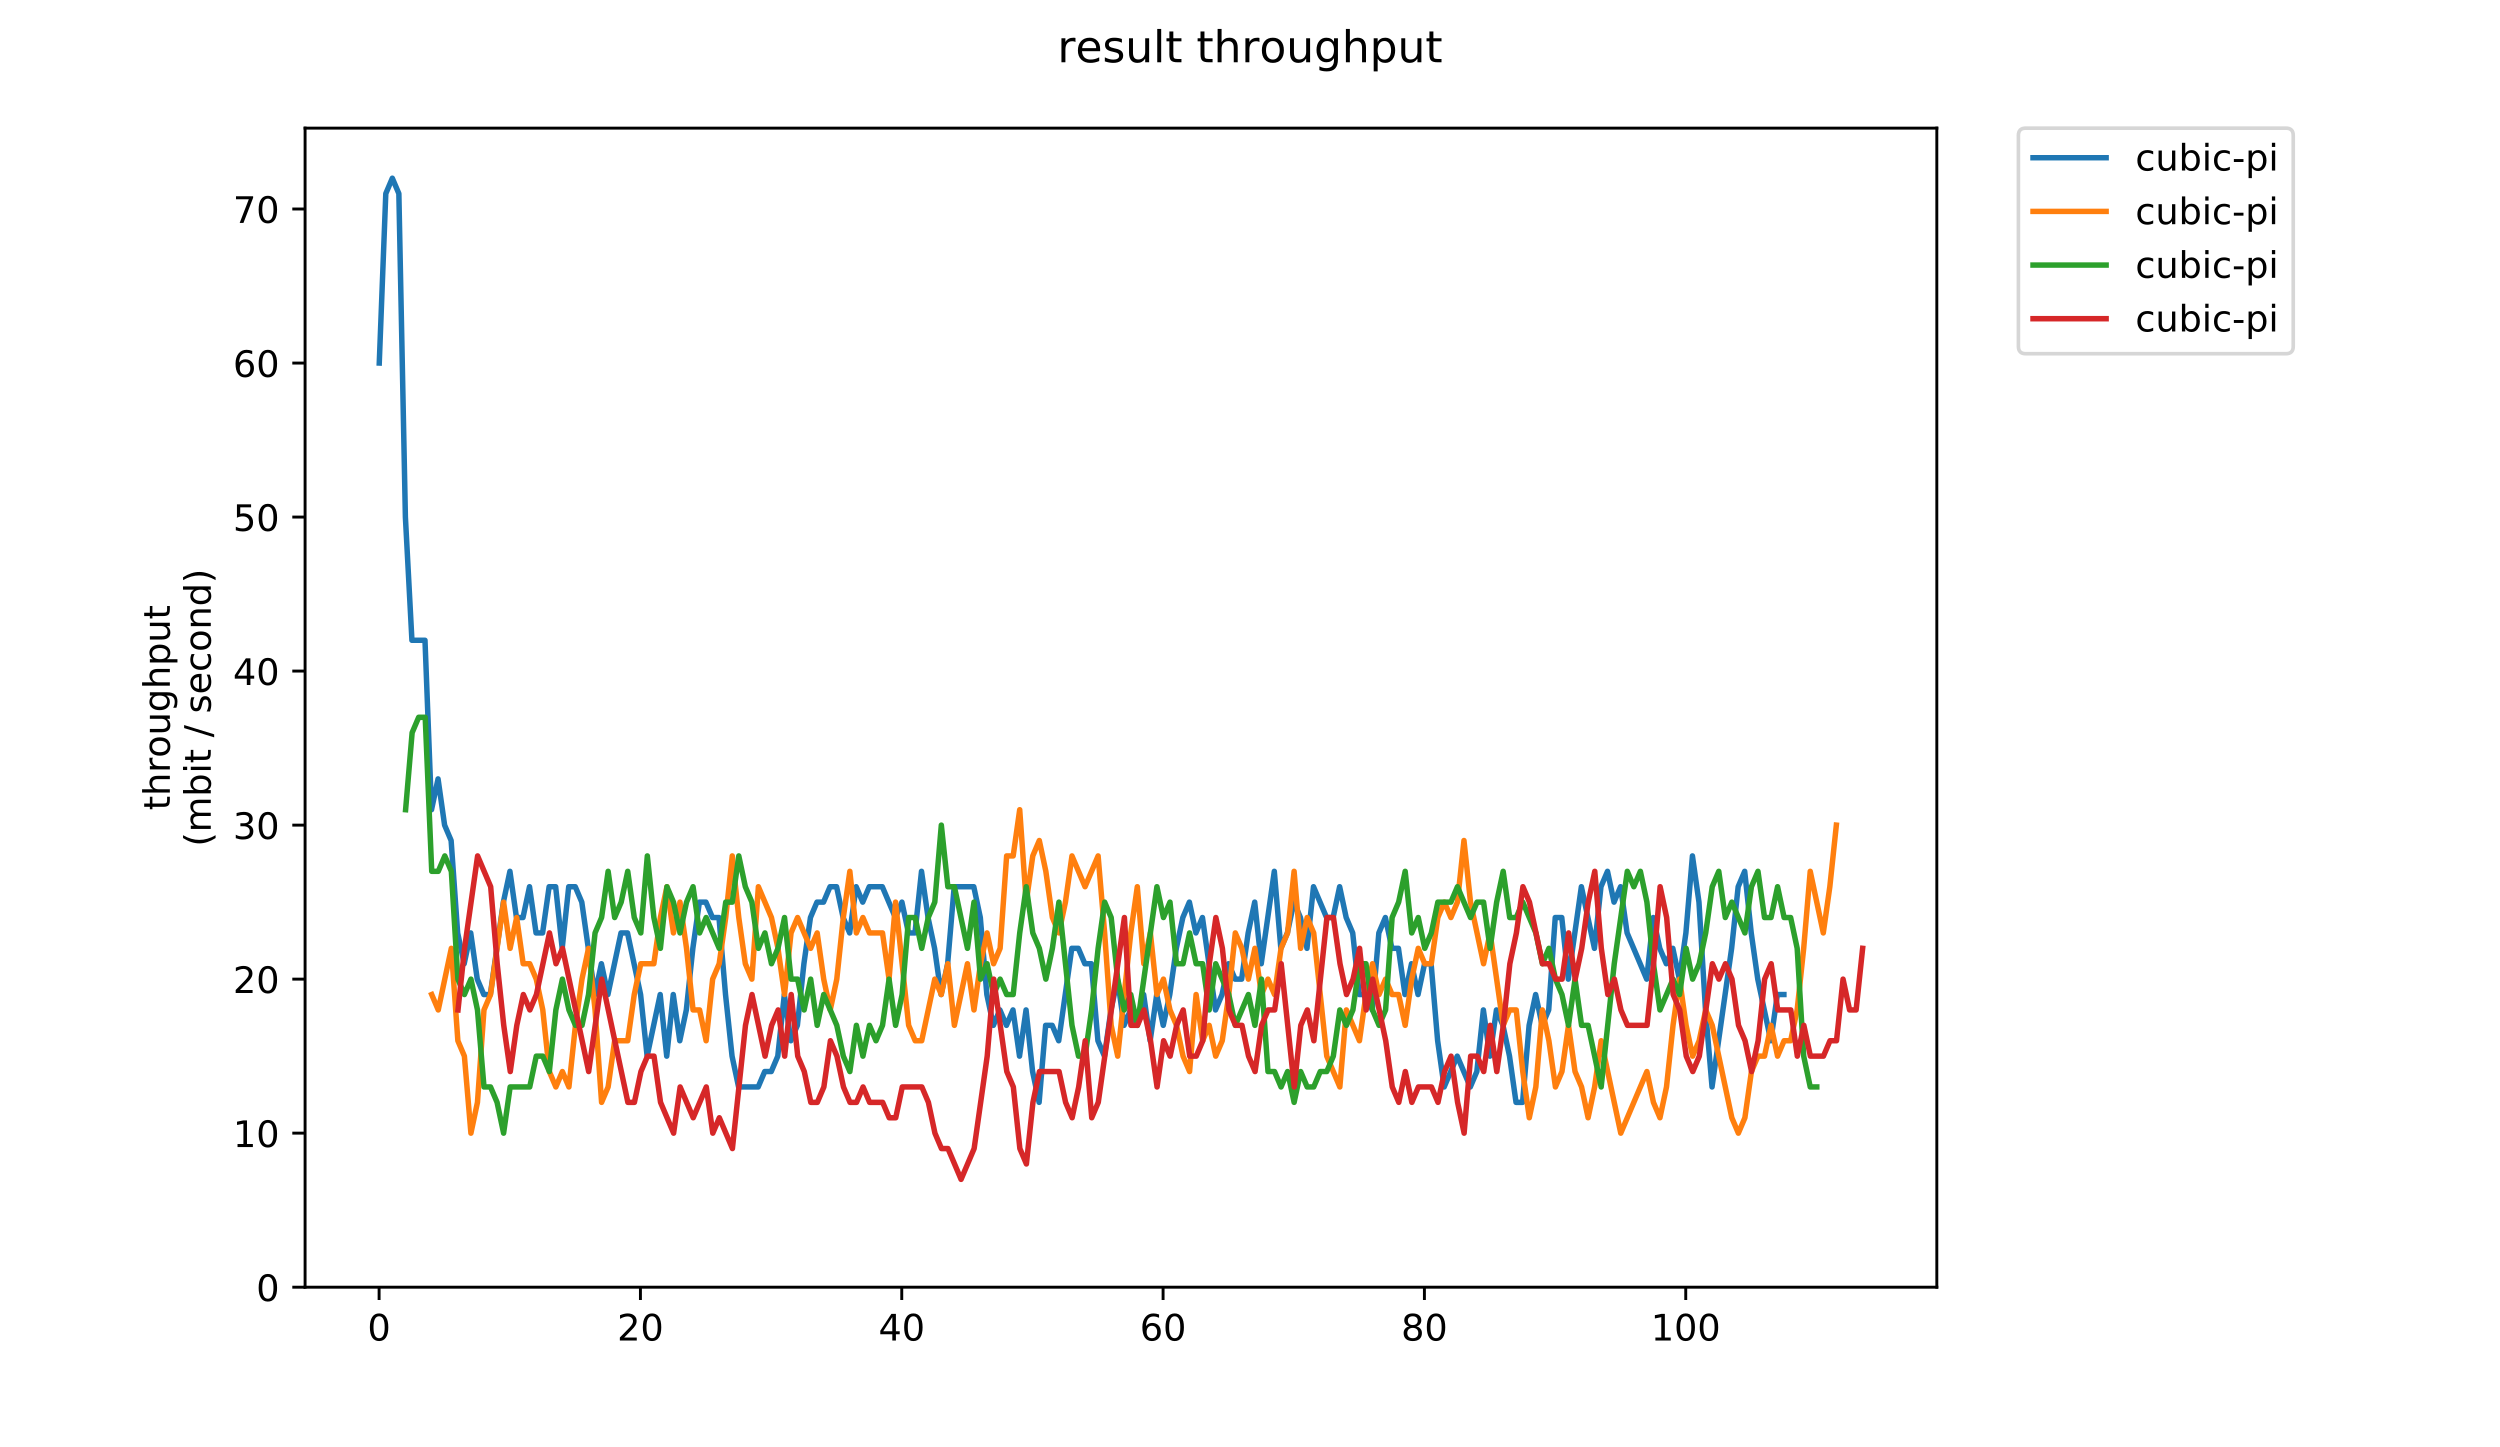 <?xml version="1.0" encoding="utf-8" standalone="no"?>
<!DOCTYPE svg PUBLIC "-//W3C//DTD SVG 1.1//EN"
  "http://www.w3.org/Graphics/SVG/1.1/DTD/svg11.dtd">
<!-- Created with matplotlib (https://matplotlib.org/) -->
<svg height="396pt" version="1.1" viewBox="0 0 684 396" width="684pt" xmlns="http://www.w3.org/2000/svg" xmlns:xlink="http://www.w3.org/1999/xlink">
 <defs>
  <style type="text/css">
*{stroke-linecap:butt;stroke-linejoin:round;}
  </style>
 </defs>
 <g id="figure_1">
  <g id="patch_1">
   <path d="M 0 396 
L 684 396 
L 684 0 
L 0 0 
z
" style="fill:#ffffff;"/>
  </g>
  <g id="axes_1">
   <g id="patch_2">
    <path d="M 83.472 352.174 
L 529.913 352.174 
L 529.913 35.062 
L 83.472 35.062 
z
" style="fill:#ffffff;"/>
   </g>
   <g id="matplotlib.axis_1">
    <g id="xtick_1">
     <g id="line2d_1">
      <defs>
       <path d="M 0 0 
L 0 3.5 
" id="me8fa53b75e" style="stroke:#000000;stroke-width:0.8;"/>
      </defs>
      <g>
       <use style="stroke:#000000;stroke-width:0.8;" x="103.722" xlink:href="#me8fa53b75e" y="352.174"/>
      </g>
     </g>
     <g id="text_1">
      <!-- 0 -->
      <defs>
       <path d="M 31.781 66.406 
Q 24.172 66.406 20.328 58.906 
Q 16.5 51.422 16.5 36.375 
Q 16.5 21.391 20.328 13.891 
Q 24.172 6.391 31.781 6.391 
Q 39.453 6.391 43.281 13.891 
Q 47.125 21.391 47.125 36.375 
Q 47.125 51.422 43.281 58.906 
Q 39.453 66.406 31.781 66.406 
z
M 31.781 74.219 
Q 44.047 74.219 50.516 64.516 
Q 56.984 54.828 56.984 36.375 
Q 56.984 17.969 50.516 8.266 
Q 44.047 -1.422 31.781 -1.422 
Q 19.531 -1.422 13.062 8.266 
Q 6.594 17.969 6.594 36.375 
Q 6.594 54.828 13.062 64.516 
Q 19.531 74.219 31.781 74.219 
z
" id="DejaVuSans-48"/>
      </defs>
      <g transform="translate(100.541 366.773)scale(0.1 -0.1)">
       <use xlink:href="#DejaVuSans-48"/>
      </g>
     </g>
    </g>
    <g id="xtick_2">
     <g id="line2d_2">
      <g>
       <use style="stroke:#000000;stroke-width:0.8;" x="175.222" xlink:href="#me8fa53b75e" y="352.174"/>
      </g>
     </g>
     <g id="text_2">
      <!-- 20 -->
      <defs>
       <path d="M 19.188 8.297 
L 53.609 8.297 
L 53.609 0 
L 7.328 0 
L 7.328 8.297 
Q 12.938 14.109 22.625 23.891 
Q 32.328 33.688 34.812 36.531 
Q 39.547 41.844 41.422 45.531 
Q 43.312 49.219 43.312 52.781 
Q 43.312 58.594 39.234 62.25 
Q 35.156 65.922 28.609 65.922 
Q 23.969 65.922 18.812 64.312 
Q 13.672 62.703 7.812 59.422 
L 7.812 69.391 
Q 13.766 71.781 18.938 73 
Q 24.125 74.219 28.422 74.219 
Q 39.75 74.219 46.484 68.547 
Q 53.219 62.891 53.219 53.422 
Q 53.219 48.922 51.531 44.891 
Q 49.859 40.875 45.406 35.406 
Q 44.188 33.984 37.641 27.219 
Q 31.109 20.453 19.188 8.297 
z
" id="DejaVuSans-50"/>
      </defs>
      <g transform="translate(168.859 366.773)scale(0.1 -0.1)">
       <use xlink:href="#DejaVuSans-50"/>
       <use x="63.623" xlink:href="#DejaVuSans-48"/>
      </g>
     </g>
    </g>
    <g id="xtick_3">
     <g id="line2d_3">
      <g>
       <use style="stroke:#000000;stroke-width:0.8;" x="246.721" xlink:href="#me8fa53b75e" y="352.174"/>
      </g>
     </g>
     <g id="text_3">
      <!-- 40 -->
      <defs>
       <path d="M 37.797 64.312 
L 12.891 25.391 
L 37.797 25.391 
z
M 35.203 72.906 
L 47.609 72.906 
L 47.609 25.391 
L 58.016 25.391 
L 58.016 17.188 
L 47.609 17.188 
L 47.609 0 
L 37.797 0 
L 37.797 17.188 
L 4.891 17.188 
L 4.891 26.703 
z
" id="DejaVuSans-52"/>
      </defs>
      <g transform="translate(240.358 366.773)scale(0.1 -0.1)">
       <use xlink:href="#DejaVuSans-52"/>
       <use x="63.623" xlink:href="#DejaVuSans-48"/>
      </g>
     </g>
    </g>
    <g id="xtick_4">
     <g id="line2d_4">
      <g>
       <use style="stroke:#000000;stroke-width:0.8;" x="318.22" xlink:href="#me8fa53b75e" y="352.174"/>
      </g>
     </g>
     <g id="text_4">
      <!-- 60 -->
      <defs>
       <path d="M 33.016 40.375 
Q 26.375 40.375 22.484 35.828 
Q 18.609 31.297 18.609 23.391 
Q 18.609 15.531 22.484 10.953 
Q 26.375 6.391 33.016 6.391 
Q 39.656 6.391 43.531 10.953 
Q 47.406 15.531 47.406 23.391 
Q 47.406 31.297 43.531 35.828 
Q 39.656 40.375 33.016 40.375 
z
M 52.594 71.297 
L 52.594 62.312 
Q 48.875 64.062 45.094 64.984 
Q 41.312 65.922 37.594 65.922 
Q 27.828 65.922 22.672 59.328 
Q 17.531 52.734 16.797 39.406 
Q 19.672 43.656 24.016 45.922 
Q 28.375 48.188 33.594 48.188 
Q 44.578 48.188 50.953 41.516 
Q 57.328 34.859 57.328 23.391 
Q 57.328 12.156 50.688 5.359 
Q 44.047 -1.422 33.016 -1.422 
Q 20.359 -1.422 13.672 8.266 
Q 6.984 17.969 6.984 36.375 
Q 6.984 53.656 15.188 63.938 
Q 23.391 74.219 37.203 74.219 
Q 40.922 74.219 44.703 73.484 
Q 48.484 72.75 52.594 71.297 
z
" id="DejaVuSans-54"/>
      </defs>
      <g transform="translate(311.858 366.773)scale(0.1 -0.1)">
       <use xlink:href="#DejaVuSans-54"/>
       <use x="63.623" xlink:href="#DejaVuSans-48"/>
      </g>
     </g>
    </g>
    <g id="xtick_5">
     <g id="line2d_5">
      <g>
       <use style="stroke:#000000;stroke-width:0.8;" x="389.719" xlink:href="#me8fa53b75e" y="352.174"/>
      </g>
     </g>
     <g id="text_5">
      <!-- 80 -->
      <defs>
       <path d="M 31.781 34.625 
Q 24.75 34.625 20.719 30.859 
Q 16.703 27.094 16.703 20.516 
Q 16.703 13.922 20.719 10.156 
Q 24.75 6.391 31.781 6.391 
Q 38.812 6.391 42.859 10.172 
Q 46.922 13.969 46.922 20.516 
Q 46.922 27.094 42.891 30.859 
Q 38.875 34.625 31.781 34.625 
z
M 21.922 38.812 
Q 15.578 40.375 12.031 44.719 
Q 8.5 49.078 8.5 55.328 
Q 8.5 64.062 14.719 69.141 
Q 20.953 74.219 31.781 74.219 
Q 42.672 74.219 48.875 69.141 
Q 55.078 64.062 55.078 55.328 
Q 55.078 49.078 51.531 44.719 
Q 48 40.375 41.703 38.812 
Q 48.828 37.156 52.797 32.312 
Q 56.781 27.484 56.781 20.516 
Q 56.781 9.906 50.312 4.234 
Q 43.844 -1.422 31.781 -1.422 
Q 19.734 -1.422 13.25 4.234 
Q 6.781 9.906 6.781 20.516 
Q 6.781 27.484 10.781 32.312 
Q 14.797 37.156 21.922 38.812 
z
M 18.312 54.391 
Q 18.312 48.734 21.844 45.562 
Q 25.391 42.391 31.781 42.391 
Q 38.141 42.391 41.719 45.562 
Q 45.312 48.734 45.312 54.391 
Q 45.312 60.062 41.719 63.234 
Q 38.141 66.406 31.781 66.406 
Q 25.391 66.406 21.844 63.234 
Q 18.312 60.062 18.312 54.391 
z
" id="DejaVuSans-56"/>
      </defs>
      <g transform="translate(383.357 366.773)scale(0.1 -0.1)">
       <use xlink:href="#DejaVuSans-56"/>
       <use x="63.623" xlink:href="#DejaVuSans-48"/>
      </g>
     </g>
    </g>
    <g id="xtick_6">
     <g id="line2d_6">
      <g>
       <use style="stroke:#000000;stroke-width:0.8;" x="461.219" xlink:href="#me8fa53b75e" y="352.174"/>
      </g>
     </g>
     <g id="text_6">
      <!-- 100 -->
      <defs>
       <path d="M 12.406 8.297 
L 28.516 8.297 
L 28.516 63.922 
L 10.984 60.406 
L 10.984 69.391 
L 28.422 72.906 
L 38.281 72.906 
L 38.281 8.297 
L 54.391 8.297 
L 54.391 0 
L 12.406 0 
z
" id="DejaVuSans-49"/>
      </defs>
      <g transform="translate(451.675 366.773)scale(0.1 -0.1)">
       <use xlink:href="#DejaVuSans-49"/>
       <use x="63.623" xlink:href="#DejaVuSans-48"/>
       <use x="127.246" xlink:href="#DejaVuSans-48"/>
      </g>
     </g>
    </g>
   </g>
   <g id="matplotlib.axis_2">
    <g id="ytick_1">
     <g id="line2d_7">
      <defs>
       <path d="M 0 0 
L -3.5 0 
" id="m97a3402c55" style="stroke:#000000;stroke-width:0.8;"/>
      </defs>
      <g>
       <use style="stroke:#000000;stroke-width:0.8;" x="83.472" xlink:href="#m97a3402c55" y="352.174"/>
      </g>
     </g>
     <g id="text_7">
      <!-- 0 -->
      <g transform="translate(70.11 355.973)scale(0.1 -0.1)">
       <use xlink:href="#DejaVuSans-48"/>
      </g>
     </g>
    </g>
    <g id="ytick_2">
     <g id="line2d_8">
      <g>
       <use style="stroke:#000000;stroke-width:0.8;" x="83.472" xlink:href="#m97a3402c55" y="310.033"/>
      </g>
     </g>
     <g id="text_8">
      <!-- 10 -->
      <g transform="translate(63.747 313.832)scale(0.1 -0.1)">
       <use xlink:href="#DejaVuSans-49"/>
       <use x="63.623" xlink:href="#DejaVuSans-48"/>
      </g>
     </g>
    </g>
    <g id="ytick_3">
     <g id="line2d_9">
      <g>
       <use style="stroke:#000000;stroke-width:0.8;" x="83.472" xlink:href="#m97a3402c55" y="267.892"/>
      </g>
     </g>
     <g id="text_9">
      <!-- 20 -->
      <g transform="translate(63.747 271.691)scale(0.1 -0.1)">
       <use xlink:href="#DejaVuSans-50"/>
       <use x="63.623" xlink:href="#DejaVuSans-48"/>
      </g>
     </g>
    </g>
    <g id="ytick_4">
     <g id="line2d_10">
      <g>
       <use style="stroke:#000000;stroke-width:0.8;" x="83.472" xlink:href="#m97a3402c55" y="225.751"/>
      </g>
     </g>
     <g id="text_10">
      <!-- 30 -->
      <defs>
       <path d="M 40.578 39.312 
Q 47.656 37.797 51.625 33 
Q 55.609 28.219 55.609 21.188 
Q 55.609 10.406 48.188 4.484 
Q 40.766 -1.422 27.094 -1.422 
Q 22.516 -1.422 17.656 -0.516 
Q 12.797 0.391 7.625 2.203 
L 7.625 11.719 
Q 11.719 9.328 16.594 8.109 
Q 21.484 6.891 26.812 6.891 
Q 36.078 6.891 40.938 10.547 
Q 45.797 14.203 45.797 21.188 
Q 45.797 27.641 41.281 31.266 
Q 36.766 34.906 28.719 34.906 
L 20.219 34.906 
L 20.219 43.016 
L 29.109 43.016 
Q 36.375 43.016 40.234 45.922 
Q 44.094 48.828 44.094 54.297 
Q 44.094 59.906 40.109 62.906 
Q 36.141 65.922 28.719 65.922 
Q 24.656 65.922 20.016 65.031 
Q 15.375 64.156 9.812 62.312 
L 9.812 71.094 
Q 15.438 72.656 20.344 73.438 
Q 25.25 74.219 29.594 74.219 
Q 40.828 74.219 47.359 69.109 
Q 53.906 64.016 53.906 55.328 
Q 53.906 49.266 50.438 45.094 
Q 46.969 40.922 40.578 39.312 
z
" id="DejaVuSans-51"/>
      </defs>
      <g transform="translate(63.747 229.55)scale(0.1 -0.1)">
       <use xlink:href="#DejaVuSans-51"/>
       <use x="63.623" xlink:href="#DejaVuSans-48"/>
      </g>
     </g>
    </g>
    <g id="ytick_5">
     <g id="line2d_11">
      <g>
       <use style="stroke:#000000;stroke-width:0.8;" x="83.472" xlink:href="#m97a3402c55" y="183.61"/>
      </g>
     </g>
     <g id="text_11">
      <!-- 40 -->
      <g transform="translate(63.747 187.409)scale(0.1 -0.1)">
       <use xlink:href="#DejaVuSans-52"/>
       <use x="63.623" xlink:href="#DejaVuSans-48"/>
      </g>
     </g>
    </g>
    <g id="ytick_6">
     <g id="line2d_12">
      <g>
       <use style="stroke:#000000;stroke-width:0.8;" x="83.472" xlink:href="#m97a3402c55" y="141.469"/>
      </g>
     </g>
     <g id="text_12">
      <!-- 50 -->
      <defs>
       <path d="M 10.797 72.906 
L 49.516 72.906 
L 49.516 64.594 
L 19.828 64.594 
L 19.828 46.734 
Q 21.969 47.469 24.109 47.828 
Q 26.266 48.188 28.422 48.188 
Q 40.625 48.188 47.75 41.5 
Q 54.891 34.812 54.891 23.391 
Q 54.891 11.625 47.562 5.094 
Q 40.234 -1.422 26.906 -1.422 
Q 22.312 -1.422 17.547 -0.641 
Q 12.797 0.141 7.719 1.703 
L 7.719 11.625 
Q 12.109 9.234 16.797 8.062 
Q 21.484 6.891 26.703 6.891 
Q 35.156 6.891 40.078 11.328 
Q 45.016 15.766 45.016 23.391 
Q 45.016 31 40.078 35.438 
Q 35.156 39.891 26.703 39.891 
Q 22.75 39.891 18.812 39.016 
Q 14.891 38.141 10.797 36.281 
z
" id="DejaVuSans-53"/>
      </defs>
      <g transform="translate(63.747 145.268)scale(0.1 -0.1)">
       <use xlink:href="#DejaVuSans-53"/>
       <use x="63.623" xlink:href="#DejaVuSans-48"/>
      </g>
     </g>
    </g>
    <g id="ytick_7">
     <g id="line2d_13">
      <g>
       <use style="stroke:#000000;stroke-width:0.8;" x="83.472" xlink:href="#m97a3402c55" y="99.328"/>
      </g>
     </g>
     <g id="text_13">
      <!-- 60 -->
      <g transform="translate(63.747 103.127)scale(0.1 -0.1)">
       <use xlink:href="#DejaVuSans-54"/>
       <use x="63.623" xlink:href="#DejaVuSans-48"/>
      </g>
     </g>
    </g>
    <g id="ytick_8">
     <g id="line2d_14">
      <g>
       <use style="stroke:#000000;stroke-width:0.8;" x="83.472" xlink:href="#m97a3402c55" y="57.187"/>
      </g>
     </g>
     <g id="text_14">
      <!-- 70 -->
      <defs>
       <path d="M 8.203 72.906 
L 55.078 72.906 
L 55.078 68.703 
L 28.609 0 
L 18.312 0 
L 43.219 64.594 
L 8.203 64.594 
z
" id="DejaVuSans-55"/>
      </defs>
      <g transform="translate(63.747 60.986)scale(0.1 -0.1)">
       <use xlink:href="#DejaVuSans-55"/>
       <use x="63.623" xlink:href="#DejaVuSans-48"/>
      </g>
     </g>
    </g>
    <g id="text_15">
     <!-- throughput -->
     <defs>
      <path d="M 18.312 70.219 
L 18.312 54.688 
L 36.812 54.688 
L 36.812 47.703 
L 18.312 47.703 
L 18.312 18.016 
Q 18.312 11.328 20.141 9.422 
Q 21.969 7.516 27.594 7.516 
L 36.812 7.516 
L 36.812 0 
L 27.594 0 
Q 17.188 0 13.234 3.875 
Q 9.281 7.766 9.281 18.016 
L 9.281 47.703 
L 2.688 47.703 
L 2.688 54.688 
L 9.281 54.688 
L 9.281 70.219 
z
" id="DejaVuSans-116"/>
      <path d="M 54.891 33.016 
L 54.891 0 
L 45.906 0 
L 45.906 32.719 
Q 45.906 40.484 42.875 44.328 
Q 39.844 48.188 33.797 48.188 
Q 26.516 48.188 22.312 43.547 
Q 18.109 38.922 18.109 30.906 
L 18.109 0 
L 9.078 0 
L 9.078 75.984 
L 18.109 75.984 
L 18.109 46.188 
Q 21.344 51.125 25.703 53.562 
Q 30.078 56 35.797 56 
Q 45.219 56 50.047 50.172 
Q 54.891 44.344 54.891 33.016 
z
" id="DejaVuSans-104"/>
      <path d="M 41.109 46.297 
Q 39.594 47.172 37.812 47.578 
Q 36.031 48 33.891 48 
Q 26.266 48 22.188 43.047 
Q 18.109 38.094 18.109 28.812 
L 18.109 0 
L 9.078 0 
L 9.078 54.688 
L 18.109 54.688 
L 18.109 46.188 
Q 20.953 51.172 25.484 53.578 
Q 30.031 56 36.531 56 
Q 37.453 56 38.578 55.875 
Q 39.703 55.766 41.062 55.516 
z
" id="DejaVuSans-114"/>
      <path d="M 30.609 48.391 
Q 23.391 48.391 19.188 42.75 
Q 14.984 37.109 14.984 27.297 
Q 14.984 17.484 19.156 11.844 
Q 23.344 6.203 30.609 6.203 
Q 37.797 6.203 41.984 11.859 
Q 46.188 17.531 46.188 27.297 
Q 46.188 37.016 41.984 42.703 
Q 37.797 48.391 30.609 48.391 
z
M 30.609 56 
Q 42.328 56 49.016 48.375 
Q 55.719 40.766 55.719 27.297 
Q 55.719 13.875 49.016 6.219 
Q 42.328 -1.422 30.609 -1.422 
Q 18.844 -1.422 12.172 6.219 
Q 5.516 13.875 5.516 27.297 
Q 5.516 40.766 12.172 48.375 
Q 18.844 56 30.609 56 
z
" id="DejaVuSans-111"/>
      <path d="M 8.5 21.578 
L 8.5 54.688 
L 17.484 54.688 
L 17.484 21.922 
Q 17.484 14.156 20.5 10.266 
Q 23.531 6.391 29.594 6.391 
Q 36.859 6.391 41.078 11.031 
Q 45.312 15.672 45.312 23.688 
L 45.312 54.688 
L 54.297 54.688 
L 54.297 0 
L 45.312 0 
L 45.312 8.406 
Q 42.047 3.422 37.719 1 
Q 33.406 -1.422 27.688 -1.422 
Q 18.266 -1.422 13.375 4.438 
Q 8.5 10.297 8.5 21.578 
z
M 31.109 56 
z
" id="DejaVuSans-117"/>
      <path d="M 45.406 27.984 
Q 45.406 37.75 41.375 43.109 
Q 37.359 48.484 30.078 48.484 
Q 22.859 48.484 18.828 43.109 
Q 14.797 37.75 14.797 27.984 
Q 14.797 18.266 18.828 12.891 
Q 22.859 7.516 30.078 7.516 
Q 37.359 7.516 41.375 12.891 
Q 45.406 18.266 45.406 27.984 
z
M 54.391 6.781 
Q 54.391 -7.172 48.188 -13.984 
Q 42 -20.797 29.203 -20.797 
Q 24.469 -20.797 20.266 -20.094 
Q 16.062 -19.391 12.109 -17.922 
L 12.109 -9.188 
Q 16.062 -11.328 19.922 -12.344 
Q 23.781 -13.375 27.781 -13.375 
Q 36.625 -13.375 41.016 -8.766 
Q 45.406 -4.156 45.406 5.172 
L 45.406 9.625 
Q 42.625 4.781 38.281 2.391 
Q 33.938 0 27.875 0 
Q 17.828 0 11.672 7.656 
Q 5.516 15.328 5.516 27.984 
Q 5.516 40.672 11.672 48.328 
Q 17.828 56 27.875 56 
Q 33.938 56 38.281 53.609 
Q 42.625 51.219 45.406 46.391 
L 45.406 54.688 
L 54.391 54.688 
z
" id="DejaVuSans-103"/>
      <path d="M 18.109 8.203 
L 18.109 -20.797 
L 9.078 -20.797 
L 9.078 54.688 
L 18.109 54.688 
L 18.109 46.391 
Q 20.953 51.266 25.266 53.625 
Q 29.594 56 35.594 56 
Q 45.562 56 51.781 48.094 
Q 58.016 40.188 58.016 27.297 
Q 58.016 14.406 51.781 6.484 
Q 45.562 -1.422 35.594 -1.422 
Q 29.594 -1.422 25.266 0.953 
Q 20.953 3.328 18.109 8.203 
z
M 48.688 27.297 
Q 48.688 37.203 44.609 42.844 
Q 40.531 48.484 33.406 48.484 
Q 26.266 48.484 22.188 42.844 
Q 18.109 37.203 18.109 27.297 
Q 18.109 17.391 22.188 11.75 
Q 26.266 6.109 33.406 6.109 
Q 40.531 6.109 44.609 11.75 
Q 48.688 17.391 48.688 27.297 
z
" id="DejaVuSans-112"/>
     </defs>
     <g transform="translate(46.47 221.675)rotate(-90)scale(0.1 -0.1)">
      <use xlink:href="#DejaVuSans-116"/>
      <use x="39.209" xlink:href="#DejaVuSans-104"/>
      <use x="102.588" xlink:href="#DejaVuSans-114"/>
      <use x="143.67" xlink:href="#DejaVuSans-111"/>
      <use x="204.852" xlink:href="#DejaVuSans-117"/>
      <use x="268.23" xlink:href="#DejaVuSans-103"/>
      <use x="331.707" xlink:href="#DejaVuSans-104"/>
      <use x="395.086" xlink:href="#DejaVuSans-112"/>
      <use x="458.562" xlink:href="#DejaVuSans-117"/>
      <use x="521.941" xlink:href="#DejaVuSans-116"/>
     </g>
     <!-- (mbit / second) -->
     <defs>
      <path d="M 31 75.875 
Q 24.469 64.656 21.281 53.656 
Q 18.109 42.672 18.109 31.391 
Q 18.109 20.125 21.312 9.062 
Q 24.516 -2 31 -13.188 
L 23.188 -13.188 
Q 15.875 -1.703 12.234 9.375 
Q 8.594 20.453 8.594 31.391 
Q 8.594 42.281 12.203 53.312 
Q 15.828 64.359 23.188 75.875 
z
" id="DejaVuSans-40"/>
      <path d="M 52 44.188 
Q 55.375 50.25 60.062 53.125 
Q 64.75 56 71.094 56 
Q 79.641 56 84.281 50.016 
Q 88.922 44.047 88.922 33.016 
L 88.922 0 
L 79.891 0 
L 79.891 32.719 
Q 79.891 40.578 77.094 44.375 
Q 74.312 48.188 68.609 48.188 
Q 61.625 48.188 57.562 43.547 
Q 53.516 38.922 53.516 30.906 
L 53.516 0 
L 44.484 0 
L 44.484 32.719 
Q 44.484 40.625 41.703 44.406 
Q 38.922 48.188 33.109 48.188 
Q 26.219 48.188 22.156 43.531 
Q 18.109 38.875 18.109 30.906 
L 18.109 0 
L 9.078 0 
L 9.078 54.688 
L 18.109 54.688 
L 18.109 46.188 
Q 21.188 51.219 25.484 53.609 
Q 29.781 56 35.688 56 
Q 41.656 56 45.828 52.969 
Q 50 49.953 52 44.188 
z
" id="DejaVuSans-109"/>
      <path d="M 48.688 27.297 
Q 48.688 37.203 44.609 42.844 
Q 40.531 48.484 33.406 48.484 
Q 26.266 48.484 22.188 42.844 
Q 18.109 37.203 18.109 27.297 
Q 18.109 17.391 22.188 11.75 
Q 26.266 6.109 33.406 6.109 
Q 40.531 6.109 44.609 11.75 
Q 48.688 17.391 48.688 27.297 
z
M 18.109 46.391 
Q 20.953 51.266 25.266 53.625 
Q 29.594 56 35.594 56 
Q 45.562 56 51.781 48.094 
Q 58.016 40.188 58.016 27.297 
Q 58.016 14.406 51.781 6.484 
Q 45.562 -1.422 35.594 -1.422 
Q 29.594 -1.422 25.266 0.953 
Q 20.953 3.328 18.109 8.203 
L 18.109 0 
L 9.078 0 
L 9.078 75.984 
L 18.109 75.984 
z
" id="DejaVuSans-98"/>
      <path d="M 9.422 54.688 
L 18.406 54.688 
L 18.406 0 
L 9.422 0 
z
M 9.422 75.984 
L 18.406 75.984 
L 18.406 64.594 
L 9.422 64.594 
z
" id="DejaVuSans-105"/>
      <path id="DejaVuSans-32"/>
      <path d="M 25.391 72.906 
L 33.688 72.906 
L 8.297 -9.281 
L 0 -9.281 
z
" id="DejaVuSans-47"/>
      <path d="M 44.281 53.078 
L 44.281 44.578 
Q 40.484 46.531 36.375 47.5 
Q 32.281 48.484 27.875 48.484 
Q 21.188 48.484 17.844 46.438 
Q 14.5 44.391 14.5 40.281 
Q 14.5 37.156 16.891 35.375 
Q 19.281 33.594 26.516 31.984 
L 29.594 31.297 
Q 39.156 29.25 43.188 25.516 
Q 47.219 21.781 47.219 15.094 
Q 47.219 7.469 41.188 3.016 
Q 35.156 -1.422 24.609 -1.422 
Q 20.219 -1.422 15.453 -0.562 
Q 10.688 0.297 5.422 2 
L 5.422 11.281 
Q 10.406 8.688 15.234 7.391 
Q 20.062 6.109 24.812 6.109 
Q 31.156 6.109 34.562 8.281 
Q 37.984 10.453 37.984 14.406 
Q 37.984 18.062 35.516 20.016 
Q 33.062 21.969 24.703 23.781 
L 21.578 24.516 
Q 13.234 26.266 9.516 29.906 
Q 5.812 33.547 5.812 39.891 
Q 5.812 47.609 11.281 51.797 
Q 16.75 56 26.812 56 
Q 31.781 56 36.172 55.266 
Q 40.578 54.547 44.281 53.078 
z
" id="DejaVuSans-115"/>
      <path d="M 56.203 29.594 
L 56.203 25.203 
L 14.891 25.203 
Q 15.484 15.922 20.484 11.062 
Q 25.484 6.203 34.422 6.203 
Q 39.594 6.203 44.453 7.469 
Q 49.312 8.734 54.109 11.281 
L 54.109 2.781 
Q 49.266 0.734 44.188 -0.344 
Q 39.109 -1.422 33.891 -1.422 
Q 20.797 -1.422 13.156 6.188 
Q 5.516 13.812 5.516 26.812 
Q 5.516 40.234 12.766 48.109 
Q 20.016 56 32.328 56 
Q 43.359 56 49.781 48.891 
Q 56.203 41.797 56.203 29.594 
z
M 47.219 32.234 
Q 47.125 39.594 43.094 43.984 
Q 39.062 48.391 32.422 48.391 
Q 24.906 48.391 20.391 44.141 
Q 15.875 39.891 15.188 32.172 
z
" id="DejaVuSans-101"/>
      <path d="M 48.781 52.594 
L 48.781 44.188 
Q 44.969 46.297 41.141 47.344 
Q 37.312 48.391 33.406 48.391 
Q 24.656 48.391 19.812 42.844 
Q 14.984 37.312 14.984 27.297 
Q 14.984 17.281 19.812 11.734 
Q 24.656 6.203 33.406 6.203 
Q 37.312 6.203 41.141 7.25 
Q 44.969 8.297 48.781 10.406 
L 48.781 2.094 
Q 45.016 0.344 40.984 -0.531 
Q 36.969 -1.422 32.422 -1.422 
Q 20.062 -1.422 12.781 6.344 
Q 5.516 14.109 5.516 27.297 
Q 5.516 40.672 12.859 48.328 
Q 20.219 56 33.016 56 
Q 37.156 56 41.109 55.141 
Q 45.062 54.297 48.781 52.594 
z
" id="DejaVuSans-99"/>
      <path d="M 54.891 33.016 
L 54.891 0 
L 45.906 0 
L 45.906 32.719 
Q 45.906 40.484 42.875 44.328 
Q 39.844 48.188 33.797 48.188 
Q 26.516 48.188 22.312 43.547 
Q 18.109 38.922 18.109 30.906 
L 18.109 0 
L 9.078 0 
L 9.078 54.688 
L 18.109 54.688 
L 18.109 46.188 
Q 21.344 51.125 25.703 53.562 
Q 30.078 56 35.797 56 
Q 45.219 56 50.047 50.172 
Q 54.891 44.344 54.891 33.016 
z
" id="DejaVuSans-110"/>
      <path d="M 45.406 46.391 
L 45.406 75.984 
L 54.391 75.984 
L 54.391 0 
L 45.406 0 
L 45.406 8.203 
Q 42.578 3.328 38.25 0.953 
Q 33.938 -1.422 27.875 -1.422 
Q 17.969 -1.422 11.734 6.484 
Q 5.516 14.406 5.516 27.297 
Q 5.516 40.188 11.734 48.094 
Q 17.969 56 27.875 56 
Q 33.938 56 38.25 53.625 
Q 42.578 51.266 45.406 46.391 
z
M 14.797 27.297 
Q 14.797 17.391 18.875 11.75 
Q 22.953 6.109 30.078 6.109 
Q 37.203 6.109 41.297 11.75 
Q 45.406 17.391 45.406 27.297 
Q 45.406 37.203 41.297 42.844 
Q 37.203 48.484 30.078 48.484 
Q 22.953 48.484 18.875 42.844 
Q 14.797 37.203 14.797 27.297 
z
" id="DejaVuSans-100"/>
      <path d="M 8.016 75.875 
L 15.828 75.875 
Q 23.141 64.359 26.781 53.312 
Q 30.422 42.281 30.422 31.391 
Q 30.422 20.453 26.781 9.375 
Q 23.141 -1.703 15.828 -13.188 
L 8.016 -13.188 
Q 14.5 -2 17.703 9.062 
Q 20.906 20.125 20.906 31.391 
Q 20.906 42.672 17.703 53.656 
Q 14.5 64.656 8.016 75.875 
z
" id="DejaVuSans-41"/>
     </defs>
     <g transform="translate(57.668 231.609)rotate(-90)scale(0.1 -0.1)">
      <use xlink:href="#DejaVuSans-40"/>
      <use x="39.014" xlink:href="#DejaVuSans-109"/>
      <use x="136.426" xlink:href="#DejaVuSans-98"/>
      <use x="199.902" xlink:href="#DejaVuSans-105"/>
      <use x="227.686" xlink:href="#DejaVuSans-116"/>
      <use x="266.895" xlink:href="#DejaVuSans-32"/>
      <use x="298.682" xlink:href="#DejaVuSans-47"/>
      <use x="332.373" xlink:href="#DejaVuSans-32"/>
      <use x="364.16" xlink:href="#DejaVuSans-115"/>
      <use x="416.26" xlink:href="#DejaVuSans-101"/>
      <use x="477.783" xlink:href="#DejaVuSans-99"/>
      <use x="532.764" xlink:href="#DejaVuSans-111"/>
      <use x="593.945" xlink:href="#DejaVuSans-110"/>
      <use x="657.324" xlink:href="#DejaVuSans-100"/>
      <use x="720.801" xlink:href="#DejaVuSans-41"/>
     </g>
    </g>
   </g>
   <g id="line2d_15">
    <path clip-path="url(#p80cf7aa2c3)" d="M 103.765 99.328 
L 105.553 52.972 
L 107.34 48.758 
L 109.128 52.972 
L 110.915 141.469 
L 112.703 175.182 
L 116.277 175.182 
L 118.065 221.537 
L 119.852 213.109 
L 121.64 225.751 
L 123.427 229.965 
L 125.215 255.25 
L 127.002 263.678 
L 128.79 255.25 
L 130.577 267.892 
L 132.365 272.106 
L 134.152 272.106 
L 137.727 246.821 
L 139.515 238.393 
L 141.302 251.036 
L 143.09 251.036 
L 144.877 242.607 
L 146.665 255.25 
L 148.452 255.25 
L 150.24 242.607 
L 152.027 242.607 
L 153.815 259.464 
L 155.602 242.607 
L 157.39 242.607 
L 159.177 246.821 
L 162.752 272.106 
L 164.54 263.678 
L 166.327 272.106 
L 169.902 255.25 
L 171.689 255.25 
L 175.264 272.106 
L 177.052 288.963 
L 180.627 272.106 
L 182.414 288.963 
L 184.202 272.106 
L 185.989 284.748 
L 187.777 276.32 
L 189.564 259.464 
L 191.352 246.821 
L 193.139 246.821 
L 194.927 251.036 
L 196.714 251.036 
L 198.502 272.106 
L 200.289 288.963 
L 202.077 297.391 
L 207.439 297.391 
L 209.227 293.177 
L 211.014 293.177 
L 212.802 288.963 
L 214.589 272.106 
L 216.377 284.748 
L 218.164 280.534 
L 219.951 263.678 
L 221.739 251.036 
L 223.526 246.821 
L 225.314 246.821 
L 227.101 242.607 
L 228.889 242.607 
L 230.676 251.036 
L 232.464 255.25 
L 234.251 242.607 
L 236.039 246.821 
L 237.826 242.607 
L 241.401 242.607 
L 244.976 251.036 
L 246.764 246.821 
L 248.551 255.25 
L 250.339 255.25 
L 252.126 238.393 
L 253.914 251.036 
L 255.701 259.464 
L 257.489 272.106 
L 259.276 263.678 
L 261.064 242.607 
L 266.426 242.607 
L 268.214 251.036 
L 270.001 272.106 
L 271.788 280.534 
L 273.576 276.32 
L 275.363 280.534 
L 277.151 276.32 
L 278.938 288.963 
L 280.726 276.32 
L 282.513 293.177 
L 284.301 301.605 
L 286.088 280.534 
L 287.876 280.534 
L 289.663 284.748 
L 293.238 259.464 
L 295.026 259.464 
L 296.813 263.678 
L 298.601 263.678 
L 300.388 284.748 
L 302.176 288.963 
L 303.963 276.32 
L 305.751 267.892 
L 307.538 280.534 
L 309.326 276.32 
L 311.113 280.534 
L 312.901 272.106 
L 314.688 284.748 
L 316.476 272.106 
L 318.263 280.534 
L 320.051 272.106 
L 321.838 259.464 
L 323.625 251.036 
L 325.413 246.821 
L 327.2 255.25 
L 328.988 251.036 
L 332.563 276.32 
L 334.35 272.106 
L 336.138 263.678 
L 337.925 267.892 
L 339.713 267.892 
L 341.5 255.25 
L 343.288 246.821 
L 345.075 263.678 
L 348.65 238.393 
L 350.438 259.464 
L 352.225 255.25 
L 354.013 246.821 
L 355.8 251.036 
L 357.588 259.464 
L 359.375 242.607 
L 362.95 251.036 
L 364.738 251.036 
L 366.525 242.607 
L 368.313 251.036 
L 370.1 255.25 
L 371.888 272.106 
L 373.675 272.106 
L 375.462 276.32 
L 377.25 255.25 
L 379.037 251.036 
L 380.825 259.464 
L 382.612 259.464 
L 384.4 272.106 
L 386.187 263.678 
L 387.975 272.106 
L 389.762 263.678 
L 391.55 263.678 
L 393.337 284.748 
L 395.125 297.391 
L 398.7 288.963 
L 402.275 297.391 
L 404.062 293.177 
L 405.85 276.32 
L 407.637 288.963 
L 409.425 276.32 
L 411.212 280.534 
L 413 288.963 
L 414.787 301.605 
L 416.575 301.605 
L 418.362 280.534 
L 420.15 272.106 
L 421.937 280.534 
L 423.725 276.32 
L 425.512 251.036 
L 427.299 251.036 
L 429.087 267.892 
L 432.662 242.607 
L 436.237 259.464 
L 438.024 242.607 
L 439.812 238.393 
L 441.599 246.821 
L 443.387 242.607 
L 445.174 255.25 
L 450.537 267.892 
L 452.324 251.036 
L 454.112 259.464 
L 455.899 263.678 
L 457.687 259.464 
L 459.474 267.892 
L 461.262 255.25 
L 463.049 234.179 
L 464.837 246.821 
L 466.624 276.32 
L 468.412 297.391 
L 473.774 259.464 
L 475.562 242.607 
L 477.349 238.393 
L 479.136 255.25 
L 480.924 267.892 
L 484.499 284.748 
L 486.286 272.106 
L 488.074 272.106 
L 488.074 272.106 
" style="fill:none;stroke:#1f77b4;stroke-linecap:square;stroke-width:1.5;"/>
   </g>
   <g id="line2d_16">
    <path clip-path="url(#p80cf7aa2c3)" d="M 118.119 272.106 
L 119.906 276.32 
L 123.481 259.464 
L 125.269 284.748 
L 127.056 288.963 
L 128.843 310.033 
L 130.631 301.605 
L 132.418 276.32 
L 134.206 272.106 
L 137.781 246.821 
L 139.568 259.464 
L 141.356 251.036 
L 143.143 263.678 
L 144.931 263.678 
L 146.718 267.892 
L 148.506 276.32 
L 150.293 293.177 
L 152.081 297.391 
L 153.868 293.177 
L 155.656 297.391 
L 157.443 280.534 
L 159.231 267.892 
L 161.018 259.464 
L 162.806 276.32 
L 164.593 301.605 
L 166.381 297.391 
L 168.168 284.748 
L 171.743 284.748 
L 173.531 272.106 
L 175.318 263.678 
L 178.893 263.678 
L 180.68 251.036 
L 182.468 242.607 
L 184.255 255.25 
L 186.043 246.821 
L 187.83 259.464 
L 189.618 276.32 
L 191.405 276.32 
L 193.193 284.748 
L 194.98 267.892 
L 196.768 263.678 
L 198.555 251.036 
L 200.343 234.179 
L 202.13 251.036 
L 203.918 263.678 
L 205.705 267.892 
L 207.493 242.607 
L 211.068 251.036 
L 212.855 259.464 
L 214.643 272.106 
L 216.43 255.25 
L 218.218 251.036 
L 221.793 259.464 
L 223.58 255.25 
L 225.368 267.892 
L 227.155 276.32 
L 228.943 267.892 
L 230.73 251.036 
L 232.517 238.393 
L 234.305 255.25 
L 236.092 251.036 
L 237.88 255.25 
L 241.455 255.25 
L 243.242 267.892 
L 245.03 246.821 
L 248.605 280.534 
L 250.392 284.748 
L 252.18 284.748 
L 255.755 267.892 
L 257.542 272.106 
L 259.33 263.678 
L 261.117 280.534 
L 264.692 263.678 
L 266.48 276.32 
L 268.267 263.678 
L 270.055 255.25 
L 271.842 263.678 
L 273.63 259.464 
L 275.417 234.179 
L 277.205 234.179 
L 278.992 221.537 
L 280.78 246.821 
L 282.567 234.179 
L 284.354 229.965 
L 286.142 238.393 
L 287.929 251.036 
L 289.717 255.25 
L 291.504 246.821 
L 293.292 234.179 
L 296.867 242.607 
L 300.442 234.179 
L 302.229 255.25 
L 304.017 280.534 
L 305.804 288.963 
L 309.379 255.25 
L 311.167 242.607 
L 312.954 263.678 
L 314.742 255.25 
L 316.529 272.106 
L 318.317 267.892 
L 320.104 276.32 
L 321.892 280.534 
L 323.679 288.963 
L 325.467 293.177 
L 327.254 272.106 
L 329.042 284.748 
L 330.829 280.534 
L 332.617 288.963 
L 334.404 284.748 
L 336.191 272.106 
L 337.979 255.25 
L 339.766 259.464 
L 341.554 267.892 
L 343.341 259.464 
L 345.129 272.106 
L 346.916 267.892 
L 348.704 272.106 
L 350.491 259.464 
L 352.279 255.25 
L 354.066 238.393 
L 355.854 259.464 
L 357.641 251.036 
L 359.429 255.25 
L 363.004 288.963 
L 366.579 297.391 
L 368.366 276.32 
L 371.941 284.748 
L 373.729 272.106 
L 375.516 263.678 
L 377.304 272.106 
L 379.091 267.892 
L 380.879 272.106 
L 382.666 272.106 
L 384.454 280.534 
L 386.241 267.892 
L 388.028 259.464 
L 389.816 263.678 
L 391.603 263.678 
L 393.391 251.036 
L 395.178 246.821 
L 396.966 251.036 
L 398.753 246.821 
L 400.541 229.965 
L 402.328 246.821 
L 405.903 263.678 
L 407.691 255.25 
L 411.266 280.534 
L 413.053 276.32 
L 414.841 276.32 
L 416.628 293.177 
L 418.416 305.819 
L 420.203 297.391 
L 421.991 276.32 
L 423.778 284.748 
L 425.566 297.391 
L 427.353 293.177 
L 429.141 280.534 
L 430.928 293.177 
L 432.716 297.391 
L 434.503 305.819 
L 436.291 297.391 
L 438.078 284.748 
L 443.44 310.033 
L 450.59 293.177 
L 452.378 301.605 
L 454.165 305.819 
L 455.953 297.391 
L 457.74 280.534 
L 459.528 267.892 
L 461.315 280.534 
L 463.103 288.963 
L 464.89 284.748 
L 466.678 276.32 
L 468.465 280.534 
L 473.828 305.819 
L 475.615 310.033 
L 477.403 305.819 
L 479.19 293.177 
L 480.978 288.963 
L 482.765 288.963 
L 484.553 280.534 
L 486.34 288.963 
L 488.128 284.748 
L 489.915 284.748 
L 491.702 276.32 
L 493.49 259.464 
L 495.277 238.393 
L 498.852 255.25 
L 500.64 242.607 
L 502.427 225.751 
L 502.427 225.751 
" style="fill:none;stroke:#ff7f0e;stroke-linecap:square;stroke-width:1.5;"/>
   </g>
   <g id="line2d_17">
    <path clip-path="url(#p80cf7aa2c3)" d="M 110.972 221.537 
L 112.76 200.466 
L 114.547 196.252 
L 116.335 196.252 
L 118.122 238.393 
L 119.91 238.393 
L 121.697 234.179 
L 123.485 238.393 
L 125.272 267.892 
L 127.06 272.106 
L 128.847 267.892 
L 130.635 276.32 
L 132.422 297.391 
L 134.21 297.391 
L 135.997 301.605 
L 137.784 310.033 
L 139.572 297.391 
L 144.934 297.391 
L 146.722 288.963 
L 148.509 288.963 
L 150.297 293.177 
L 152.084 276.32 
L 153.872 267.892 
L 155.659 276.32 
L 157.447 280.534 
L 159.234 280.534 
L 161.022 272.106 
L 162.809 255.25 
L 164.597 251.036 
L 166.384 238.393 
L 168.172 251.036 
L 169.959 246.821 
L 171.747 238.393 
L 173.534 251.036 
L 175.322 255.25 
L 177.109 234.179 
L 178.897 251.036 
L 180.684 259.464 
L 182.472 242.607 
L 184.259 246.821 
L 186.047 255.25 
L 187.834 246.821 
L 189.621 242.607 
L 191.409 255.25 
L 193.196 251.036 
L 196.771 259.464 
L 198.559 246.821 
L 200.346 246.821 
L 202.134 234.179 
L 203.921 242.607 
L 205.709 246.821 
L 207.496 259.464 
L 209.284 255.25 
L 211.071 263.678 
L 212.859 259.464 
L 214.646 251.036 
L 216.434 267.892 
L 218.221 267.892 
L 220.009 276.32 
L 221.796 267.892 
L 223.584 280.534 
L 225.371 272.106 
L 228.946 280.534 
L 230.734 288.963 
L 232.521 293.177 
L 234.309 280.534 
L 236.096 288.963 
L 237.884 280.534 
L 239.671 284.748 
L 241.458 280.534 
L 243.246 267.892 
L 245.033 280.534 
L 246.821 272.106 
L 248.608 251.036 
L 250.396 251.036 
L 252.183 259.464 
L 253.971 251.036 
L 255.758 246.821 
L 257.546 225.751 
L 259.333 242.607 
L 261.121 242.607 
L 264.696 259.464 
L 266.483 246.821 
L 268.271 267.892 
L 270.058 263.678 
L 271.846 272.106 
L 273.633 267.892 
L 275.421 272.106 
L 277.208 272.106 
L 278.996 255.25 
L 280.783 242.607 
L 282.571 255.25 
L 284.358 259.464 
L 286.146 267.892 
L 287.933 259.464 
L 289.721 246.821 
L 293.295 280.534 
L 295.083 288.963 
L 296.87 288.963 
L 298.658 276.32 
L 300.445 259.464 
L 302.233 246.821 
L 304.02 251.036 
L 305.808 267.892 
L 307.595 276.32 
L 309.383 272.106 
L 311.17 280.534 
L 316.533 242.607 
L 318.32 251.036 
L 320.108 246.821 
L 321.895 263.678 
L 323.683 263.678 
L 325.47 255.25 
L 327.258 263.678 
L 329.045 263.678 
L 330.833 276.32 
L 332.62 263.678 
L 336.195 272.106 
L 337.983 280.534 
L 341.558 272.106 
L 343.345 280.534 
L 345.132 267.892 
L 346.92 293.177 
L 348.707 293.177 
L 350.495 297.391 
L 352.282 293.177 
L 354.07 301.605 
L 355.857 293.177 
L 357.645 297.391 
L 359.432 297.391 
L 361.22 293.177 
L 363.007 293.177 
L 364.795 288.963 
L 366.582 276.32 
L 368.37 280.534 
L 370.157 276.32 
L 371.945 263.678 
L 373.732 263.678 
L 375.52 276.32 
L 377.307 280.534 
L 379.095 276.32 
L 380.882 251.036 
L 382.67 246.821 
L 384.457 238.393 
L 386.245 255.25 
L 388.032 251.036 
L 389.82 259.464 
L 391.607 255.25 
L 393.395 246.821 
L 396.969 246.821 
L 398.757 242.607 
L 402.332 251.036 
L 404.119 246.821 
L 405.907 246.821 
L 407.694 259.464 
L 409.482 246.821 
L 411.269 238.393 
L 413.057 251.036 
L 414.844 251.036 
L 416.632 246.821 
L 420.207 255.25 
L 421.994 263.678 
L 423.782 259.464 
L 425.569 267.892 
L 427.357 272.106 
L 429.144 280.534 
L 430.932 267.892 
L 432.719 280.534 
L 434.507 280.534 
L 438.082 297.391 
L 441.657 263.678 
L 445.232 238.393 
L 447.019 242.607 
L 448.806 238.393 
L 450.594 246.821 
L 452.381 263.678 
L 454.169 276.32 
L 457.744 267.892 
L 459.531 272.106 
L 461.319 259.464 
L 463.106 267.892 
L 464.894 263.678 
L 466.681 255.25 
L 468.469 242.607 
L 470.256 238.393 
L 472.044 251.036 
L 473.831 246.821 
L 477.406 255.25 
L 479.194 242.607 
L 480.981 238.393 
L 482.769 251.036 
L 484.556 251.036 
L 486.344 242.607 
L 488.131 251.036 
L 489.919 251.036 
L 491.706 259.464 
L 493.494 288.963 
L 495.281 297.391 
L 497.069 297.391 
L 497.069 297.391 
" style="fill:none;stroke:#2ca02c;stroke-linecap:square;stroke-width:1.5;"/>
   </g>
   <g id="line2d_18">
    <path clip-path="url(#p80cf7aa2c3)" d="M 125.311 276.32 
L 127.099 259.464 
L 130.674 234.179 
L 134.249 242.607 
L 136.036 263.678 
L 137.824 280.534 
L 139.611 293.177 
L 141.399 280.534 
L 143.186 272.106 
L 144.974 276.32 
L 146.761 272.106 
L 150.336 255.25 
L 152.124 263.678 
L 153.911 259.464 
L 161.061 293.177 
L 164.636 267.892 
L 171.786 301.605 
L 173.573 301.605 
L 175.361 293.177 
L 177.148 288.963 
L 178.936 288.963 
L 180.723 301.605 
L 184.298 310.033 
L 186.086 297.391 
L 189.661 305.819 
L 193.236 297.391 
L 195.023 310.033 
L 196.811 305.819 
L 200.386 314.247 
L 203.961 280.534 
L 205.748 272.106 
L 209.323 288.963 
L 211.111 280.534 
L 212.898 276.32 
L 214.686 288.963 
L 216.473 272.106 
L 218.261 288.963 
L 220.048 293.177 
L 221.835 301.605 
L 223.623 301.605 
L 225.41 297.391 
L 227.198 284.748 
L 228.985 288.963 
L 230.773 297.391 
L 232.56 301.605 
L 234.348 301.605 
L 236.135 297.391 
L 237.923 301.605 
L 241.498 301.605 
L 243.285 305.819 
L 245.073 305.819 
L 246.86 297.391 
L 252.223 297.391 
L 254.01 301.605 
L 255.798 310.033 
L 257.585 314.247 
L 259.373 314.247 
L 262.948 322.675 
L 266.523 314.247 
L 270.098 288.963 
L 271.885 267.892 
L 275.46 293.177 
L 277.247 297.391 
L 279.035 314.247 
L 280.822 318.461 
L 282.61 301.605 
L 284.397 293.177 
L 289.76 293.177 
L 291.547 301.605 
L 293.335 305.819 
L 295.122 297.391 
L 296.91 284.748 
L 298.697 305.819 
L 300.485 301.605 
L 307.635 251.036 
L 309.422 280.534 
L 311.21 280.534 
L 312.997 276.32 
L 314.785 284.748 
L 316.572 297.391 
L 318.36 284.748 
L 320.147 288.963 
L 321.935 280.534 
L 323.722 276.32 
L 325.509 288.963 
L 327.297 288.963 
L 329.084 284.748 
L 330.872 263.678 
L 332.659 251.036 
L 334.447 259.464 
L 336.234 276.32 
L 338.022 280.534 
L 339.809 280.534 
L 341.597 288.963 
L 343.384 293.177 
L 345.172 280.534 
L 346.959 276.32 
L 348.747 276.32 
L 350.534 263.678 
L 354.109 297.391 
L 355.897 280.534 
L 357.684 276.32 
L 359.472 284.748 
L 363.047 251.036 
L 364.834 251.036 
L 366.622 263.678 
L 368.409 272.106 
L 370.197 267.892 
L 371.984 259.464 
L 373.772 276.32 
L 375.559 267.892 
L 379.134 284.748 
L 380.921 297.391 
L 382.709 301.605 
L 384.496 293.177 
L 386.284 301.605 
L 388.071 297.391 
L 391.646 297.391 
L 393.434 301.605 
L 395.221 293.177 
L 397.009 288.963 
L 398.796 301.605 
L 400.584 310.033 
L 402.371 288.963 
L 404.159 288.963 
L 405.946 293.177 
L 407.734 280.534 
L 409.521 293.177 
L 411.309 280.534 
L 413.096 263.678 
L 414.884 255.25 
L 416.671 242.607 
L 418.459 246.821 
L 422.034 263.678 
L 423.821 263.678 
L 425.609 267.892 
L 427.396 267.892 
L 429.183 255.25 
L 430.971 267.892 
L 432.758 259.464 
L 434.546 246.821 
L 436.333 238.393 
L 438.121 259.464 
L 439.908 272.106 
L 441.696 267.892 
L 443.483 276.32 
L 445.271 280.534 
L 450.633 280.534 
L 452.421 263.678 
L 454.208 242.607 
L 455.996 251.036 
L 457.783 272.106 
L 459.571 276.32 
L 461.358 288.963 
L 463.146 293.177 
L 464.933 288.963 
L 468.508 263.678 
L 470.296 267.892 
L 472.083 263.678 
L 473.871 267.892 
L 475.658 280.534 
L 477.446 284.748 
L 479.233 293.177 
L 481.02 284.748 
L 482.808 267.892 
L 484.595 263.678 
L 486.383 276.32 
L 489.958 276.32 
L 491.745 288.963 
L 493.533 280.534 
L 495.32 288.963 
L 498.895 288.963 
L 500.683 284.748 
L 502.47 284.748 
L 504.258 267.892 
L 506.045 276.32 
L 507.833 276.32 
L 509.62 259.464 
L 509.62 259.464 
" style="fill:none;stroke:#d62728;stroke-linecap:square;stroke-width:1.5;"/>
   </g>
   <g id="patch_3">
    <path d="M 83.472 352.174 
L 83.472 35.062 
" style="fill:none;stroke:#000000;stroke-linecap:square;stroke-linejoin:miter;stroke-width:0.8;"/>
   </g>
   <g id="patch_4">
    <path d="M 529.913 352.174 
L 529.913 35.062 
" style="fill:none;stroke:#000000;stroke-linecap:square;stroke-linejoin:miter;stroke-width:0.8;"/>
   </g>
   <g id="patch_5">
    <path d="M 83.472 352.174 
L 529.913 352.174 
" style="fill:none;stroke:#000000;stroke-linecap:square;stroke-linejoin:miter;stroke-width:0.8;"/>
   </g>
   <g id="patch_6">
    <path d="M 83.472 35.062 
L 529.913 35.062 
" style="fill:none;stroke:#000000;stroke-linecap:square;stroke-linejoin:miter;stroke-width:0.8;"/>
   </g>
   <g id="legend_1">
    <g id="patch_7">
     <path d="M 554.235 96.775 
L 625.43 96.775 
Q 627.43 96.775 627.43 94.775 
L 627.43 37.062 
Q 627.43 35.062 625.43 35.062 
L 554.235 35.062 
Q 552.235 35.062 552.235 37.062 
L 552.235 94.775 
Q 552.235 96.775 554.235 96.775 
z
" style="fill:#ffffff;opacity:0.8;stroke:#cccccc;stroke-linejoin:miter;"/>
    </g>
    <g id="line2d_19">
     <path d="M 556.235 43.161 
L 576.235 43.161 
" style="fill:none;stroke:#1f77b4;stroke-linecap:square;stroke-width:1.5;"/>
    </g>
    <g id="line2d_20"/>
    <g id="text_16">
     <!-- cubic-pi -->
     <defs>
      <path d="M 4.891 31.391 
L 31.203 31.391 
L 31.203 23.391 
L 4.891 23.391 
z
" id="DejaVuSans-45"/>
     </defs>
     <g transform="translate(584.235 46.661)scale(0.1 -0.1)">
      <use xlink:href="#DejaVuSans-99"/>
      <use x="54.98" xlink:href="#DejaVuSans-117"/>
      <use x="118.359" xlink:href="#DejaVuSans-98"/>
      <use x="181.836" xlink:href="#DejaVuSans-105"/>
      <use x="209.619" xlink:href="#DejaVuSans-99"/>
      <use x="264.6" xlink:href="#DejaVuSans-45"/>
      <use x="300.684" xlink:href="#DejaVuSans-112"/>
      <use x="364.16" xlink:href="#DejaVuSans-105"/>
     </g>
    </g>
    <g id="line2d_21">
     <path d="M 556.235 57.839 
L 576.235 57.839 
" style="fill:none;stroke:#ff7f0e;stroke-linecap:square;stroke-width:1.5;"/>
    </g>
    <g id="line2d_22"/>
    <g id="text_17">
     <!-- cubic-pi -->
     <g transform="translate(584.235 61.339)scale(0.1 -0.1)">
      <use xlink:href="#DejaVuSans-99"/>
      <use x="54.98" xlink:href="#DejaVuSans-117"/>
      <use x="118.359" xlink:href="#DejaVuSans-98"/>
      <use x="181.836" xlink:href="#DejaVuSans-105"/>
      <use x="209.619" xlink:href="#DejaVuSans-99"/>
      <use x="264.6" xlink:href="#DejaVuSans-45"/>
      <use x="300.684" xlink:href="#DejaVuSans-112"/>
      <use x="364.16" xlink:href="#DejaVuSans-105"/>
     </g>
    </g>
    <g id="line2d_23">
     <path d="M 556.235 72.517 
L 576.235 72.517 
" style="fill:none;stroke:#2ca02c;stroke-linecap:square;stroke-width:1.5;"/>
    </g>
    <g id="line2d_24"/>
    <g id="text_18">
     <!-- cubic-pi -->
     <g transform="translate(584.235 76.017)scale(0.1 -0.1)">
      <use xlink:href="#DejaVuSans-99"/>
      <use x="54.98" xlink:href="#DejaVuSans-117"/>
      <use x="118.359" xlink:href="#DejaVuSans-98"/>
      <use x="181.836" xlink:href="#DejaVuSans-105"/>
      <use x="209.619" xlink:href="#DejaVuSans-99"/>
      <use x="264.6" xlink:href="#DejaVuSans-45"/>
      <use x="300.684" xlink:href="#DejaVuSans-112"/>
      <use x="364.16" xlink:href="#DejaVuSans-105"/>
     </g>
    </g>
    <g id="line2d_25">
     <path d="M 556.235 87.195 
L 576.235 87.195 
" style="fill:none;stroke:#d62728;stroke-linecap:square;stroke-width:1.5;"/>
    </g>
    <g id="line2d_26"/>
    <g id="text_19">
     <!-- cubic-pi -->
     <g transform="translate(584.235 90.695)scale(0.1 -0.1)">
      <use xlink:href="#DejaVuSans-99"/>
      <use x="54.98" xlink:href="#DejaVuSans-117"/>
      <use x="118.359" xlink:href="#DejaVuSans-98"/>
      <use x="181.836" xlink:href="#DejaVuSans-105"/>
      <use x="209.619" xlink:href="#DejaVuSans-99"/>
      <use x="264.6" xlink:href="#DejaVuSans-45"/>
      <use x="300.684" xlink:href="#DejaVuSans-112"/>
      <use x="364.16" xlink:href="#DejaVuSans-105"/>
     </g>
    </g>
   </g>
  </g>
  <g id="text_20">
   <!-- result throughput -->
   <defs>
    <path d="M 9.422 75.984 
L 18.406 75.984 
L 18.406 0 
L 9.422 0 
z
" id="DejaVuSans-108"/>
   </defs>
   <g transform="translate(289.321 17.038)scale(0.12 -0.12)">
    <use xlink:href="#DejaVuSans-114"/>
    <use x="41.082" xlink:href="#DejaVuSans-101"/>
    <use x="102.605" xlink:href="#DejaVuSans-115"/>
    <use x="154.705" xlink:href="#DejaVuSans-117"/>
    <use x="218.084" xlink:href="#DejaVuSans-108"/>
    <use x="245.867" xlink:href="#DejaVuSans-116"/>
    <use x="285.076" xlink:href="#DejaVuSans-32"/>
    <use x="316.863" xlink:href="#DejaVuSans-116"/>
    <use x="356.072" xlink:href="#DejaVuSans-104"/>
    <use x="419.451" xlink:href="#DejaVuSans-114"/>
    <use x="460.533" xlink:href="#DejaVuSans-111"/>
    <use x="521.715" xlink:href="#DejaVuSans-117"/>
    <use x="585.094" xlink:href="#DejaVuSans-103"/>
    <use x="648.57" xlink:href="#DejaVuSans-104"/>
    <use x="711.949" xlink:href="#DejaVuSans-112"/>
    <use x="775.426" xlink:href="#DejaVuSans-117"/>
    <use x="838.805" xlink:href="#DejaVuSans-116"/>
   </g>
  </g>
 </g>
 <defs>
  <clipPath id="p80cf7aa2c3">
   <rect height="317.112" width="446.441" x="83.472" y="35.062"/>
  </clipPath>
 </defs>
</svg>

